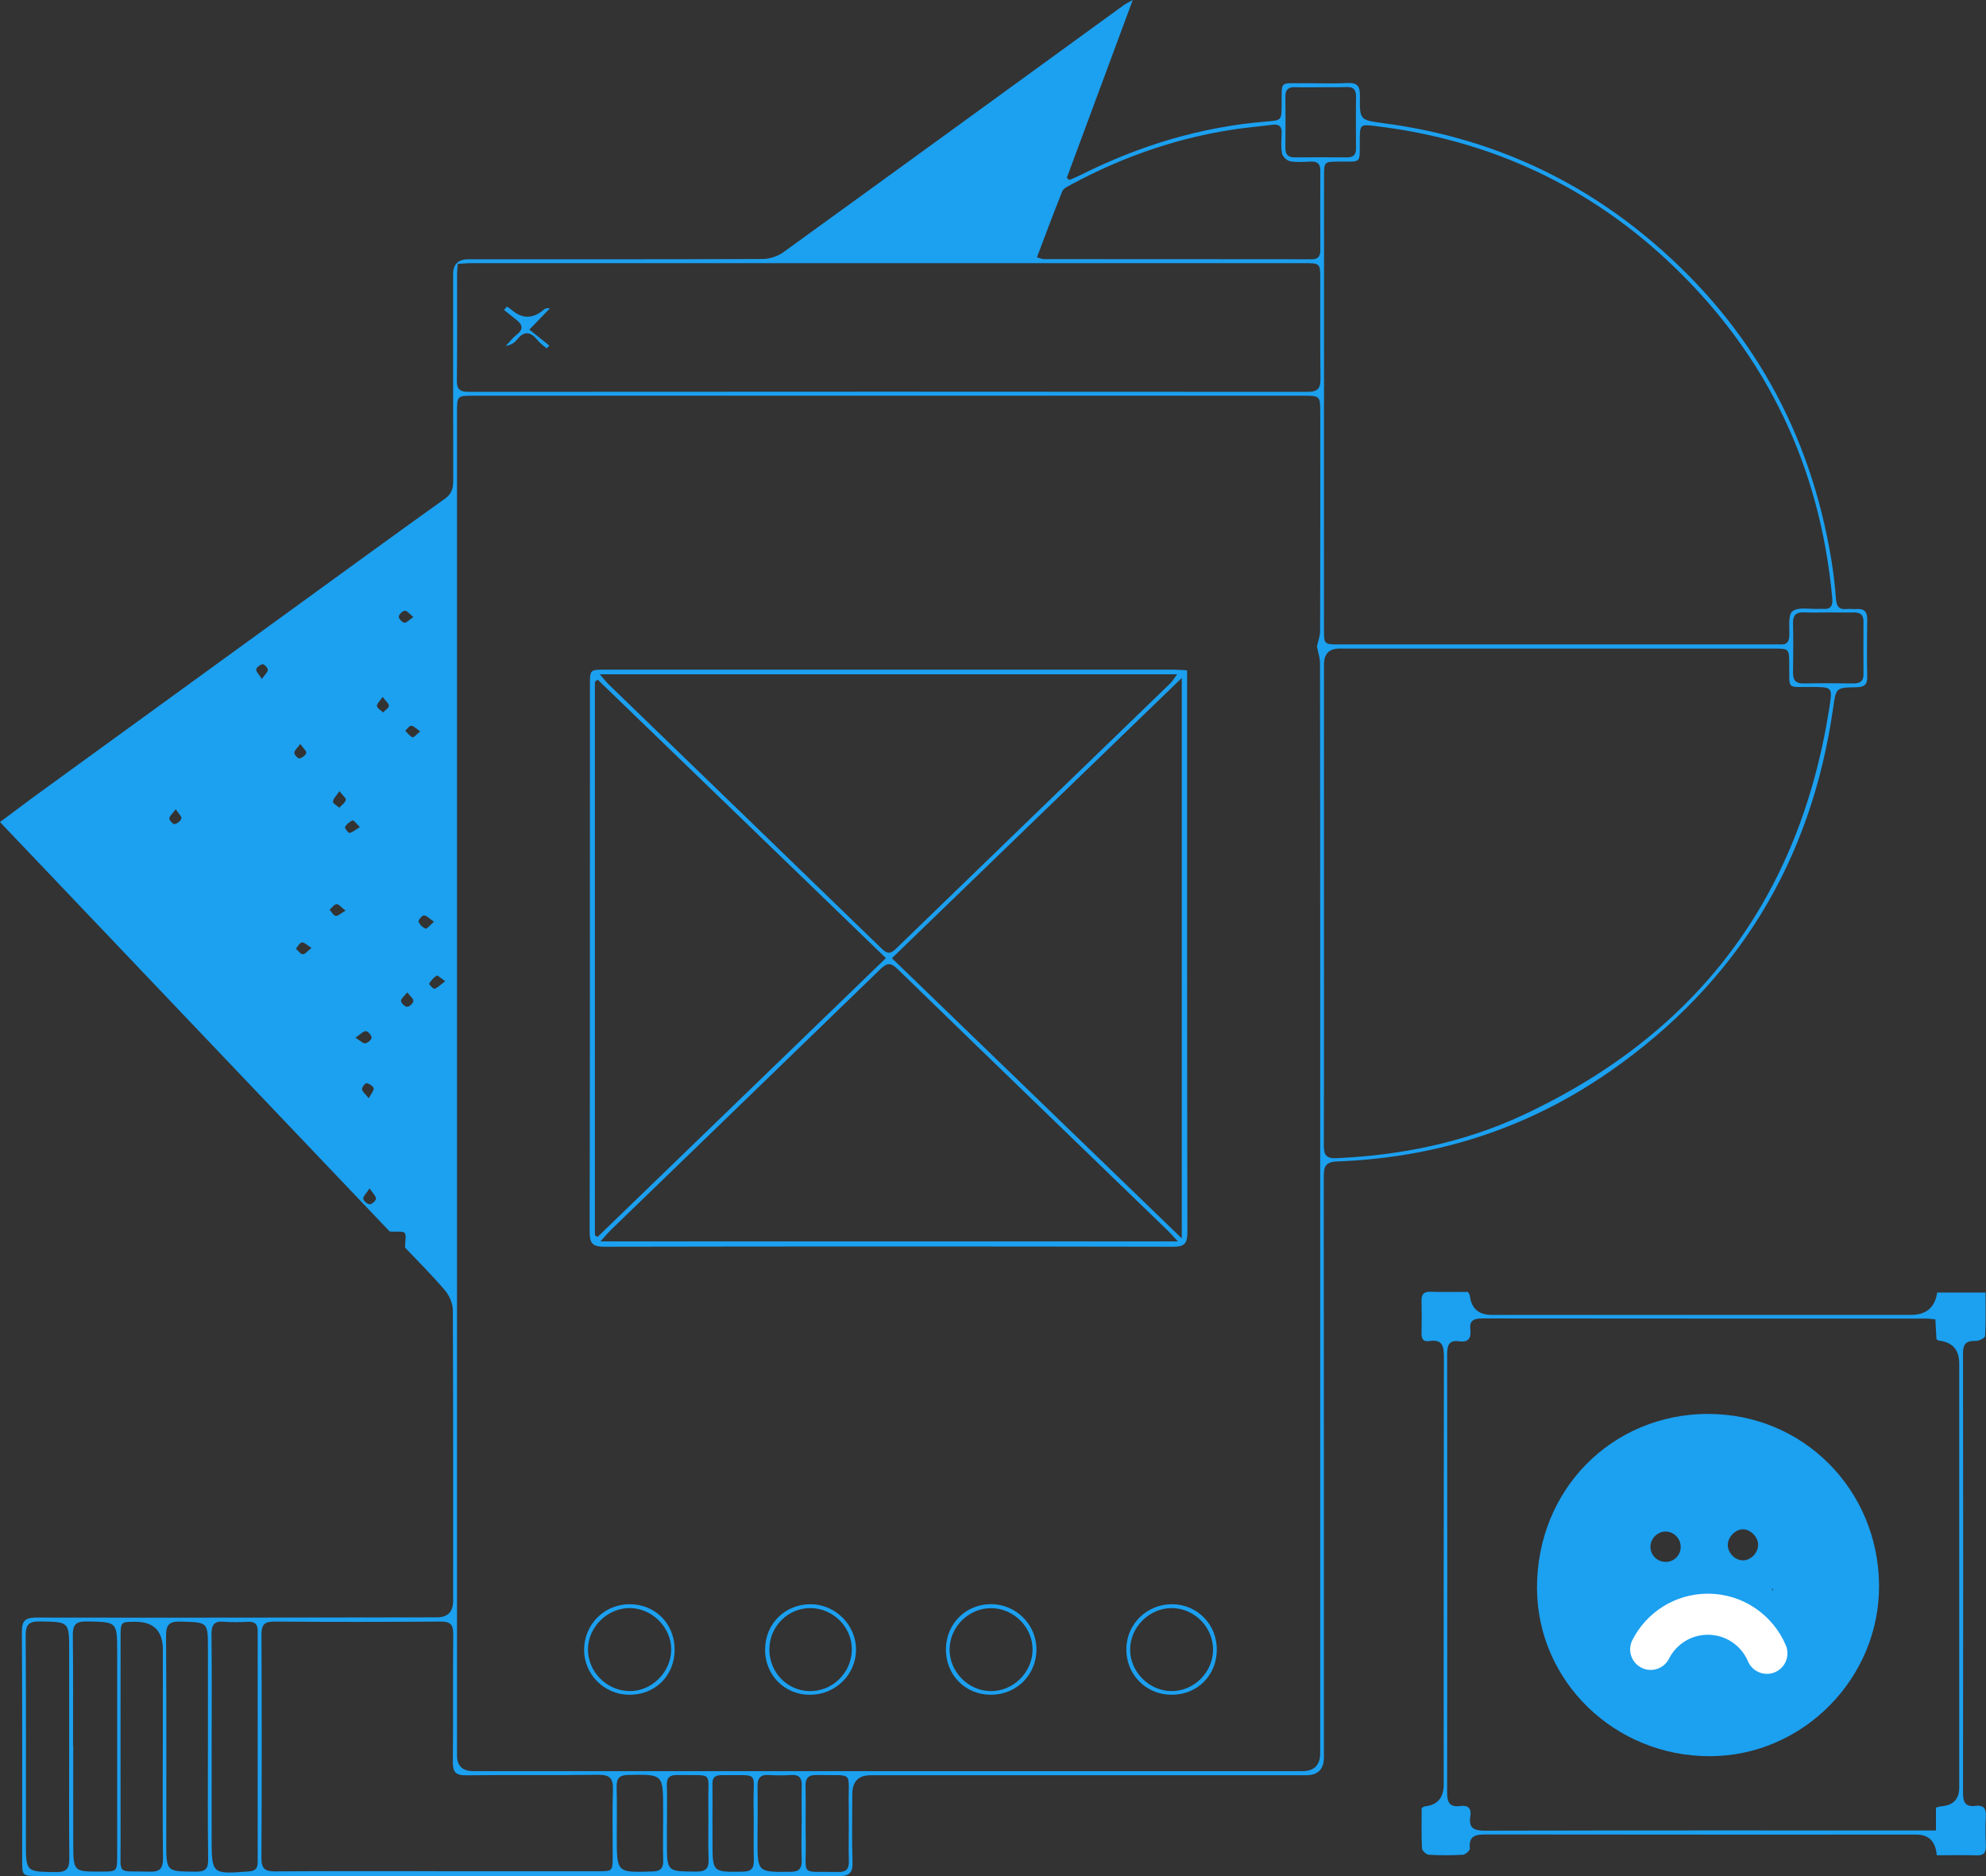 <svg width="145" height="137" viewBox="0 0 145 137" fill="none" xmlns="http://www.w3.org/2000/svg">
<rect x="0" y="0" width="145" height="137" fill="#333333" stroke="none"/>
<g clip-path="url(#clip0_2439_5341)">
<path d="M29.574 91.103C29.574 90.602 29.686 90.207 29.542 90.037C29.414 89.882 28.994 89.973 28.456 89.936C19.123 80.133 9.604 70.128 0 60.032C1.076 59.233 2.083 58.465 3.106 57.725C9.343 53.191 15.586 48.663 21.829 44.129C25.377 41.556 28.914 38.966 32.483 36.42C32.994 36.052 33.09 35.642 33.09 35.082C33.079 30.058 33.085 25.035 33.085 20.011C33.085 19.293 33.454 18.934 34.193 18.934C41.352 18.934 48.511 18.945 55.67 18.913C56.181 18.913 56.773 18.721 57.188 18.423C65.482 12.424 73.76 6.398 82.043 0.378C82.187 0.272 82.352 0.197 82.703 0C81.052 4.459 79.47 8.721 77.888 12.989L78.075 13.143C78.341 13.026 78.607 12.925 78.863 12.797C83.146 10.645 87.652 9.265 92.446 8.876C93.57 8.785 93.565 8.796 93.575 7.64C93.591 5.86 93.394 6.095 95.126 6.079C96.207 6.068 97.293 6.121 98.37 6.063C99.136 6.02 99.302 6.329 99.291 7.027C99.264 8.78 99.291 8.769 101.059 9.004C108.464 9.984 115.026 12.872 120.705 17.72C127.874 23.836 132.173 31.582 133.707 40.868C133.867 41.827 133.974 42.791 134.048 43.761C134.091 44.278 134.272 44.528 134.81 44.475C135.055 44.448 135.311 44.491 135.561 44.475C136.147 44.432 136.339 44.709 136.328 45.269C136.307 46.654 136.301 48.045 136.328 49.43C136.339 50.032 136.078 50.176 135.529 50.186C134.022 50.208 134.048 50.229 133.835 51.731C132.237 62.909 126.825 71.769 117.567 78.226C111.591 82.397 104.9 84.549 97.618 84.816C96.75 84.848 96.649 85.215 96.649 85.94C96.665 100.069 96.66 114.192 96.66 128.321C96.66 129.195 96.23 129.634 95.371 129.637C84.77 129.637 74.17 129.637 63.57 129.637C62.675 129.637 62.227 130.097 62.227 131.017C62.227 132.653 62.185 134.294 62.243 135.929C62.275 136.771 62.02 137.016 61.173 137.011C50.599 136.989 40.025 137.011 29.457 137.011C20.577 137.011 11.698 137 2.818 136.995C1.625 136.995 1.619 136.995 1.619 135.844C1.619 130.293 1.635 124.741 1.598 119.19C1.593 118.337 1.843 118.124 2.674 118.124C12.417 118.14 22.154 118.124 31.897 118.108C32.685 118.108 33.081 117.709 33.085 116.91C33.085 109.834 33.095 102.754 33.063 95.679C33.063 95.189 32.808 94.608 32.488 94.23C31.535 93.111 30.49 92.077 29.585 91.118L29.574 91.103ZM96.153 47.197C96.228 46.856 96.383 46.457 96.383 46.063C96.399 40.762 96.393 35.461 96.393 30.16C96.393 28.902 96.393 28.897 95.104 28.897C74.932 28.897 54.759 28.897 34.587 28.897C33.372 28.897 33.367 28.897 33.367 30.112C33.367 62.802 33.367 95.498 33.367 128.188C33.367 128.955 33.763 129.339 34.555 129.339C54.727 129.339 74.9 129.339 95.072 129.339C95.949 129.339 96.388 128.906 96.388 128.039C96.388 110.053 96.388 92.072 96.388 74.086C96.388 65.54 96.388 56.99 96.377 48.444C96.377 48.029 96.228 47.608 96.148 47.192L96.153 47.197ZM96.665 29.392C96.665 34.912 96.665 40.437 96.665 45.956C96.665 47.054 96.67 47.059 97.773 47.059C108.341 47.059 118.909 47.059 129.483 47.059C129.648 47.059 129.819 47.048 129.984 47.059C130.442 47.091 130.623 46.883 130.639 46.425C130.666 45.802 130.532 44.896 130.873 44.635C131.305 44.305 132.141 44.496 132.802 44.464C132.887 44.464 132.967 44.454 133.052 44.464C133.627 44.518 133.83 44.283 133.777 43.687C132.898 34.182 129.073 26.068 122.196 19.456C116.118 13.617 108.842 10.224 100.468 9.211C99.291 9.068 99.286 9.062 99.28 10.293C99.27 11.982 99.44 11.79 97.757 11.801C96.676 11.806 96.67 11.801 96.67 12.914C96.67 18.407 96.67 23.9 96.67 29.398L96.665 29.392ZM96.665 65.999C96.665 71.88 96.675 77.762 96.654 83.644C96.654 84.363 96.846 84.613 97.597 84.576C102.306 84.363 106.871 83.436 111.138 81.454C123.89 75.525 131.406 65.578 133.569 51.646C133.798 50.17 133.771 50.181 132.328 50.165C130.41 50.144 130.655 50.447 130.634 48.503C130.623 47.368 130.634 47.363 129.488 47.363C118.92 47.363 108.352 47.363 97.789 47.363C97.04 47.363 96.665 47.752 96.665 48.529C96.665 54.352 96.665 60.181 96.665 66.004V65.999ZM33.42 19.286C33.399 19.584 33.372 19.803 33.372 20.021C33.372 22.6 33.388 25.184 33.356 27.762C33.346 28.423 33.559 28.615 34.209 28.615C54.631 28.599 75.054 28.599 95.477 28.615C96.233 28.615 96.42 28.343 96.409 27.64C96.377 25.226 96.399 22.813 96.393 20.394C96.393 19.222 96.393 19.217 95.189 19.217C74.932 19.217 54.679 19.217 34.422 19.217C34.097 19.217 33.772 19.254 33.42 19.27V19.286ZM31.918 136.648C35.828 136.648 39.743 136.648 43.653 136.648C44.729 136.648 44.734 136.648 44.734 135.535C44.734 133.926 44.697 132.317 44.75 130.708C44.777 129.893 44.553 129.595 43.685 129.605C40.468 129.653 37.25 129.6 34.033 129.643C33.244 129.653 33.058 129.392 33.063 128.646C33.095 125.54 33.063 122.429 33.09 119.323C33.095 118.636 32.877 118.412 32.184 118.417C28.136 118.444 24.082 118.449 20.034 118.417C19.294 118.412 19.091 118.646 19.091 119.371C19.113 124.81 19.118 130.245 19.086 135.684C19.086 136.473 19.352 136.664 20.098 136.659C24.034 136.627 27.976 136.643 31.913 136.643L31.918 136.648ZM75.715 18.796C75.965 18.86 76.093 18.924 76.221 18.924C82.735 18.929 89.25 18.924 95.765 18.934C96.233 18.934 96.399 18.721 96.399 18.279C96.388 16.34 96.388 14.395 96.399 12.456C96.399 11.934 96.159 11.779 95.679 11.801C95.179 11.822 94.673 11.865 94.188 11.774C93.959 11.731 93.645 11.433 93.602 11.204C93.511 10.719 93.559 10.213 93.575 9.712C93.591 9.243 93.4 9.052 92.925 9.11C92.185 9.206 91.439 9.27 90.699 9.366C86.278 9.947 82.128 11.364 78.213 13.474C77.973 13.601 77.654 13.745 77.563 13.958C76.924 15.541 76.333 17.144 75.709 18.791L75.715 18.796ZM15.453 127.453C15.453 129.701 15.453 131.944 15.453 134.192C15.453 136.883 15.453 136.872 18.191 136.659C18.665 136.622 18.814 136.425 18.814 135.988C18.814 130.362 18.809 124.73 18.814 119.104C18.814 118.593 18.601 118.412 18.116 118.433C17.536 118.455 16.95 118.481 16.369 118.428C15.607 118.353 15.432 118.689 15.442 119.392C15.474 122.083 15.453 124.773 15.453 127.458V127.453ZM5.337 127.533H5.348C5.348 129.914 5.337 132.301 5.348 134.682C5.359 136.68 5.369 136.68 7.383 136.675C8.549 136.675 8.555 136.675 8.555 135.46C8.555 130.527 8.555 125.594 8.555 120.655C8.555 118.412 8.555 118.449 6.328 118.407C5.492 118.391 5.305 118.689 5.316 119.461C5.353 122.152 5.332 124.837 5.332 127.527L5.337 127.533ZM5.05 127.623C5.05 125.263 5.05 122.908 5.05 120.548C5.05 118.407 5.05 118.439 2.898 118.407C2.077 118.391 1.87 118.678 1.875 119.456C1.907 124.475 1.891 129.499 1.891 134.517C1.891 136.718 1.891 136.68 4.091 136.712C4.895 136.723 5.071 136.414 5.06 135.689C5.034 132.999 5.05 130.308 5.05 127.618V127.623ZM11.889 127.623C11.889 125.237 11.889 122.85 11.889 120.468C11.889 119.108 11.222 118.43 9.886 118.433C8.81 118.433 8.805 118.433 8.805 119.563C8.805 124.581 8.794 129.605 8.805 134.624C8.816 137.037 8.486 136.6 10.893 136.68C11.65 136.707 11.911 136.473 11.9 135.695C11.863 133.004 11.884 130.314 11.884 127.623H11.889ZM15.181 127.538C15.181 125.151 15.181 122.765 15.181 120.383C15.181 118.428 15.181 118.476 13.194 118.417C12.337 118.391 12.118 118.657 12.124 119.493C12.161 124.512 12.14 129.536 12.14 134.555C12.14 136.691 12.14 136.664 14.302 136.68C14.995 136.68 15.208 136.478 15.197 135.78C15.16 133.036 15.181 130.287 15.181 127.543V127.538ZM96.468 6.372C95.829 6.372 95.195 6.388 94.555 6.367C94.065 6.351 93.842 6.542 93.847 7.043C93.858 8.29 93.863 9.536 93.847 10.783C93.842 11.268 94.028 11.497 94.529 11.492C95.802 11.481 97.08 11.481 98.353 11.492C98.812 11.492 99.009 11.3 99.003 10.847C98.993 9.574 98.993 8.295 99.003 7.022C99.003 6.521 98.79 6.335 98.295 6.356C97.688 6.383 97.075 6.361 96.468 6.367V6.372ZM133.521 44.725C132.908 44.725 132.301 44.747 131.688 44.72C131.113 44.699 130.9 44.944 130.911 45.514C130.937 46.707 130.932 47.901 130.911 49.094C130.9 49.638 131.076 49.92 131.672 49.909C132.892 49.888 134.112 49.893 135.332 49.909C135.806 49.909 136.062 49.749 136.056 49.238C136.046 47.959 136.046 46.686 136.056 45.407C136.062 44.901 135.822 44.715 135.343 44.725C134.73 44.741 134.123 44.725 133.51 44.725H133.521ZM48.415 133.121C48.415 132.791 48.415 132.456 48.415 132.125C48.415 129.547 48.415 129.568 45.864 129.616C45.192 129.627 45.006 129.898 45.022 130.516C45.054 131.736 45.032 132.956 45.032 134.171C45.032 136.766 45.032 136.75 47.659 136.664C48.245 136.643 48.436 136.419 48.42 135.865C48.394 134.954 48.415 134.038 48.415 133.121V133.121ZM58.531 133.153C58.531 132.242 58.515 131.326 58.536 130.415C58.552 129.866 58.376 129.584 57.779 129.621C57.231 129.653 56.672 129.653 56.117 129.621C55.494 129.584 55.297 129.872 55.308 130.463C55.334 131.763 55.313 133.063 55.308 134.363C55.308 136.734 55.308 136.712 57.694 136.691C58.381 136.691 58.552 136.419 58.531 135.807C58.499 134.922 58.525 134.038 58.525 133.148L58.531 133.153ZM61.966 133.185C61.966 132.743 61.977 132.296 61.966 131.854C61.908 129.243 62.44 129.685 59.644 129.621C59.037 129.605 58.797 129.824 58.813 130.442C58.845 131.774 58.802 133.105 58.829 134.437C58.882 137.107 58.318 136.638 61.189 136.702C61.753 136.712 61.993 136.515 61.977 135.929C61.95 135.013 61.972 134.096 61.972 133.18L61.966 133.185ZM48.692 133.121C48.692 133.59 48.692 134.059 48.692 134.533C48.692 136.686 48.692 136.659 50.817 136.675C51.483 136.675 51.76 136.499 51.734 135.791C51.686 134.464 51.739 133.137 51.718 131.811C51.67 129.248 52.197 129.68 49.464 129.621C48.9 129.611 48.665 129.802 48.687 130.388C48.719 131.299 48.697 132.21 48.697 133.127L48.692 133.121ZM52.021 133.1C52.021 133.569 52.021 134.043 52.021 134.512C52.021 136.734 52.021 136.712 54.211 136.68C54.818 136.67 55.052 136.478 55.036 135.865C55.01 134.512 55.047 133.153 55.02 131.8C54.972 129.27 55.553 129.664 52.655 129.632C52.197 129.632 52.005 129.824 52.016 130.282C52.032 131.225 52.016 132.163 52.016 133.105L52.021 133.1ZM24.785 57.773C24.556 58.119 24.327 58.316 24.311 58.535C24.301 58.673 24.61 58.833 24.775 58.982C24.945 58.796 25.19 58.631 25.249 58.412C25.281 58.284 25.015 58.077 24.785 57.778V57.773ZM26.277 60.399C26.021 60.154 25.824 59.877 25.744 59.909C25.526 60 25.313 60.186 25.185 60.389C25.148 60.453 25.425 60.842 25.515 60.825C25.739 60.788 25.941 60.602 26.272 60.399H26.277ZM31.684 67.309C31.359 67.091 31.167 66.862 30.954 66.846C30.826 66.835 30.522 67.197 30.56 67.299C30.634 67.512 30.858 67.741 31.071 67.81C31.183 67.847 31.396 67.554 31.684 67.309V67.309ZM32.499 71.646C32.19 71.438 31.95 71.204 31.881 71.246C31.657 71.385 31.471 71.609 31.327 71.838C31.305 71.87 31.641 72.237 31.726 72.211C31.966 72.12 32.163 71.912 32.504 71.651L32.499 71.646ZM27.934 50.895C27.726 51.209 27.497 51.401 27.523 51.561C27.55 51.731 27.806 51.87 27.965 52.024C28.12 51.87 28.376 51.721 28.392 51.55C28.408 51.39 28.168 51.204 27.939 50.895H27.934ZM30.187 45.066C29.894 44.832 29.718 44.587 29.558 44.598C29.388 44.614 29.127 44.864 29.116 45.024C29.105 45.173 29.356 45.45 29.521 45.471C29.681 45.493 29.872 45.269 30.181 45.061L30.187 45.066ZM26.985 86.782C26.751 87.139 26.517 87.341 26.522 87.538C26.522 87.688 26.826 87.943 26.991 87.943C27.151 87.943 27.449 87.682 27.449 87.533C27.449 87.336 27.22 87.139 26.985 86.782V86.782ZM25.957 75.78C26.304 75.993 26.501 76.212 26.666 76.19C26.847 76.169 27.129 75.924 27.129 75.769C27.129 75.604 26.863 75.301 26.714 75.301C26.511 75.301 26.309 75.535 25.952 75.78H25.957ZM21.93 54.326C21.717 54.619 21.499 54.789 21.488 54.971C21.483 55.114 21.755 55.402 21.861 55.386C22.053 55.349 22.319 55.157 22.357 54.986C22.388 54.843 22.138 54.635 21.925 54.326H21.93ZM25.228 66.499C24.913 66.26 24.732 66.015 24.572 66.025C24.397 66.041 24.237 66.286 24.066 66.436C24.215 66.595 24.343 66.856 24.509 66.883C24.679 66.91 24.881 66.697 25.222 66.505L25.228 66.499ZM22.745 69.222C22.415 69.019 22.213 68.801 22.042 68.822C21.877 68.844 21.749 69.115 21.605 69.281C21.77 69.424 21.93 69.675 22.106 69.685C22.271 69.696 22.447 69.451 22.745 69.222ZM29.739 72.461C29.516 72.749 29.265 72.935 29.281 73.1C29.292 73.26 29.569 73.527 29.729 73.521C29.894 73.521 30.16 73.266 30.181 73.1C30.203 72.946 29.952 72.754 29.739 72.466V72.461ZM26.927 80.202C27.108 79.845 27.321 79.621 27.278 79.467C27.23 79.302 26.959 79.131 26.762 79.099C26.671 79.083 26.416 79.403 26.431 79.541C26.453 79.728 26.677 79.888 26.927 80.202V80.202ZM12.832 59.094C12.598 59.414 12.379 59.584 12.363 59.771C12.353 59.904 12.64 60.202 12.742 60.181C12.939 60.144 13.194 59.952 13.242 59.776C13.28 59.632 13.04 59.419 12.832 59.094V59.094ZM30.688 53.415C30.395 53.218 30.219 53.01 30.027 52.999C29.889 52.989 29.734 53.234 29.585 53.361C29.761 53.532 29.91 53.756 30.118 53.841C30.208 53.878 30.416 53.623 30.682 53.41L30.688 53.415ZM19.118 49.579C19.336 49.27 19.549 49.099 19.555 48.918C19.555 48.774 19.299 48.492 19.182 48.508C19.001 48.529 18.729 48.732 18.708 48.886C18.686 49.051 18.91 49.249 19.118 49.579Z" fill="#1CA0F0"/>
<path d="M141.404 135.476C141.323 134.478 140.831 133.977 139.929 133.974C129.467 133.974 119.011 133.979 108.549 133.963C107.787 133.963 107.217 134.006 107.313 134.997C107.324 135.135 106.994 135.434 106.807 135.444C105.976 135.492 105.14 135.492 104.314 135.444C104.133 135.434 103.824 135.141 103.819 134.97C103.771 133.979 103.797 132.988 103.797 132.04C103.92 131.965 103.968 131.917 104.016 131.912C104.943 131.823 105.406 131.291 105.406 130.314C105.406 119.909 105.401 109.504 105.422 99.094C105.422 98.295 105.31 97.778 104.351 97.933C103.915 98.002 103.771 97.757 103.787 97.341C103.808 96.563 103.808 95.785 103.787 95.013C103.776 94.528 103.936 94.315 104.458 94.331C105.369 94.363 106.28 94.342 107.175 94.342C107.244 94.464 107.308 94.534 107.313 94.608C107.423 95.549 107.952 96.02 108.901 96.02C119.112 96.02 129.318 96.02 139.529 96.02C140.637 96.02 141.273 95.477 141.436 94.39H144.968C144.968 95.439 144.995 96.51 144.936 97.57C144.931 97.703 144.494 97.927 144.26 97.922C143.599 97.9 143.322 98.098 143.322 98.817C143.338 109.531 143.338 120.239 143.322 130.953C143.322 131.614 143.509 131.965 144.217 131.875C144.776 131.806 145.027 132.024 144.989 132.621C144.947 133.34 144.963 134.064 144.989 134.784C145.005 135.263 144.862 135.503 144.334 135.487C143.37 135.46 142.406 135.482 141.404 135.482V135.476ZM141.341 132.003C141.559 131.949 141.665 131.907 141.772 131.901C142.621 131.827 143.045 131.372 143.045 130.538C143.045 120.213 143.045 109.893 143.045 99.568C143.045 98.567 142.55 98.011 141.559 97.9C141.511 97.9 141.468 97.847 141.383 97.794L141.303 96.345C141.032 96.324 140.84 96.292 140.648 96.292C129.829 96.292 119.005 96.292 108.187 96.281C107.595 96.281 107.276 96.446 107.35 97.08C107.42 97.693 107.233 98.05 106.535 97.948C105.811 97.842 105.657 98.231 105.657 98.881C105.667 109.563 105.673 120.25 105.657 130.932C105.657 131.651 105.875 131.987 106.61 131.885C107.196 131.806 107.446 132.056 107.35 132.637C107.212 133.51 107.617 133.686 108.432 133.686C119.059 133.66 129.686 133.67 140.312 133.67C140.632 133.67 140.957 133.67 141.346 133.67V132.008L141.341 132.003Z" fill="#1CA0F0"/>
<path d="M86.672 48.95C86.672 49.323 86.672 49.622 86.672 49.915C86.672 63.26 86.667 76.611 86.693 89.957C86.693 90.778 86.512 91.049 85.649 91.044C71.805 91.017 57.961 91.017 44.116 91.044C43.264 91.044 43.051 90.788 43.051 89.957C43.078 76.638 43.067 63.319 43.072 50C43.072 48.908 43.083 48.902 44.164 48.902C58.009 48.902 71.853 48.902 85.697 48.902C85.996 48.902 86.288 48.929 86.672 48.95ZM43.797 49.249C44.127 49.627 44.292 49.835 44.484 50.021C51.121 56.441 57.758 62.861 64.385 69.286C64.768 69.659 65.008 69.675 65.407 69.291C72.077 62.823 78.756 56.372 85.431 49.915C85.591 49.76 85.708 49.552 85.942 49.243H43.797V49.249ZM64.683 69.968C57.614 63.132 50.62 56.382 43.632 49.627L43.435 49.792V90.207L43.632 90.325C50.626 83.559 57.62 76.798 64.678 69.968H64.683ZM86.283 90.431V49.51C79.135 56.42 72.172 63.154 65.12 69.973C72.172 76.787 79.15 83.537 86.283 90.431V90.431ZM86.001 90.655C85.639 90.266 85.463 90.064 85.271 89.877C78.692 83.516 72.109 77.16 65.546 70.778C65.051 70.293 64.784 70.282 64.284 70.767C57.737 77.123 51.174 83.457 44.617 89.803C44.393 90.021 44.191 90.266 43.839 90.655H86.001V90.655Z" fill="#1CA0F0"/>
<path d="M88.84 120.474C88.829 122.37 87.402 123.777 85.511 123.761C83.651 123.745 82.213 122.269 82.235 120.404C82.256 118.572 83.769 117.117 85.622 117.149C87.439 117.181 88.856 118.641 88.84 120.479V120.474ZM85.548 123.494C87.178 123.494 88.563 122.115 88.568 120.479C88.573 118.833 87.221 117.453 85.58 117.432C83.918 117.416 82.496 118.827 82.512 120.49C82.528 122.115 83.918 123.494 85.553 123.494H85.548Z" fill="#1CA0F0"/>
<path d="M75.672 120.468C75.662 122.333 74.197 123.771 72.327 123.761C70.452 123.75 69.035 122.29 69.062 120.404C69.094 118.561 70.516 117.149 72.348 117.144C74.186 117.144 75.683 118.641 75.672 120.468ZM69.328 120.426C69.317 122.067 70.665 123.457 72.3 123.494C73.962 123.532 75.385 122.131 75.39 120.458C75.39 118.827 74.016 117.448 72.375 117.437C70.734 117.426 69.344 118.795 69.333 120.431L69.328 120.426Z" fill="#1CA0F0"/>
<path d="M55.862 120.436C55.872 118.566 57.327 117.133 59.207 117.149C60.997 117.165 62.494 118.662 62.499 120.442C62.504 122.306 60.975 123.793 59.074 123.761C57.241 123.734 55.851 122.296 55.856 120.436H55.862ZM56.171 120.42C56.16 122.109 57.455 123.463 59.106 123.495C60.778 123.526 62.179 122.152 62.195 120.463C62.206 118.828 60.842 117.453 59.196 117.432C57.545 117.416 56.187 118.753 56.176 120.415L56.171 120.42Z" fill="#1CA0F0"/>
<path d="M49.257 120.474C49.246 122.376 47.834 123.777 45.933 123.761C44.116 123.745 42.651 122.285 42.646 120.484C42.646 118.63 44.111 117.155 45.959 117.149C47.845 117.144 49.262 118.577 49.257 120.474ZM45.954 123.495C47.573 123.51 48.974 122.136 49.006 120.5C49.038 118.886 47.653 117.464 46.023 117.432C44.398 117.4 42.966 118.769 42.928 120.383C42.891 122.051 44.276 123.473 45.949 123.489L45.954 123.495Z" fill="#1CA0F0"/>
<path d="M37.005 22.387C37.133 22.477 37.266 22.552 37.383 22.653C38.143 23.296 38.91 23.287 39.684 22.627C39.786 22.541 39.898 22.467 40.143 22.525L38.651 24.07L40.105 25.232L39.919 25.445C39.695 25.248 39.439 25.082 39.258 24.853C38.758 24.23 38.283 24.118 37.74 24.811C37.559 25.04 37.287 25.2 36.92 25.269C37.181 24.997 37.41 24.688 37.703 24.459C38.225 24.06 38.172 23.713 37.692 23.346C37.389 23.111 37.096 22.872 36.797 22.632L37.01 22.392L37.005 22.387Z" fill="#1CA0F0"/>
<path d="M124.694 103.255C131.625 103.234 137.116 108.758 137.191 115.716C137.266 122.509 131.667 128.236 124.844 128.247C117.897 128.263 112.246 122.786 112.219 115.988C112.192 108.833 117.636 103.276 124.694 103.25V103.255ZM125.014 120.293C127.022 120.127 128.626 119.094 129.52 117.091C129.648 116.803 129.467 116.371 129.43 116.004C129.148 116.206 128.764 116.345 128.599 116.617C126.665 119.739 122.702 119.723 120.763 116.59C120.625 116.366 120.284 116.26 120.039 116.1C120.012 116.398 119.879 116.739 119.97 116.995C120.646 118.87 122.819 120.319 125.009 120.298L125.014 120.293ZM128.365 112.829C128.375 112.259 127.832 111.688 127.273 111.678C126.719 111.667 126.159 112.227 126.149 112.802C126.138 113.393 126.66 113.937 127.241 113.947C127.811 113.958 128.354 113.42 128.359 112.829H128.365ZM121.557 114.059C122.185 114.081 122.681 113.628 122.708 113.004C122.729 112.392 122.26 111.875 121.653 111.843C121.062 111.811 120.529 112.312 120.502 112.909C120.476 113.521 120.95 114.033 121.562 114.054L121.557 114.059Z" fill="#1CA0F0"/>
<path d="M124.705 121.736C127.862 121.736 130.421 120.129 130.421 118.146C130.421 116.162 127.862 114.555 124.705 114.555C121.548 114.555 118.99 116.162 118.99 118.146C118.99 120.129 121.548 121.736 124.705 121.736Z" fill="#1CA0F0"/>
<path d="M120.518 120.447C121.29 118.923 122.867 117.879 124.694 117.879C126.633 117.879 128.29 119.057 129.004 120.735" stroke="white" stroke-width="3" stroke-miterlimit="10" stroke-linecap="round"/>
</g>
<defs>
<clipPath id="clip0_2439_5341">
<rect width="145" height="137" fill="white"/>
</clipPath>
</defs>
</svg>
